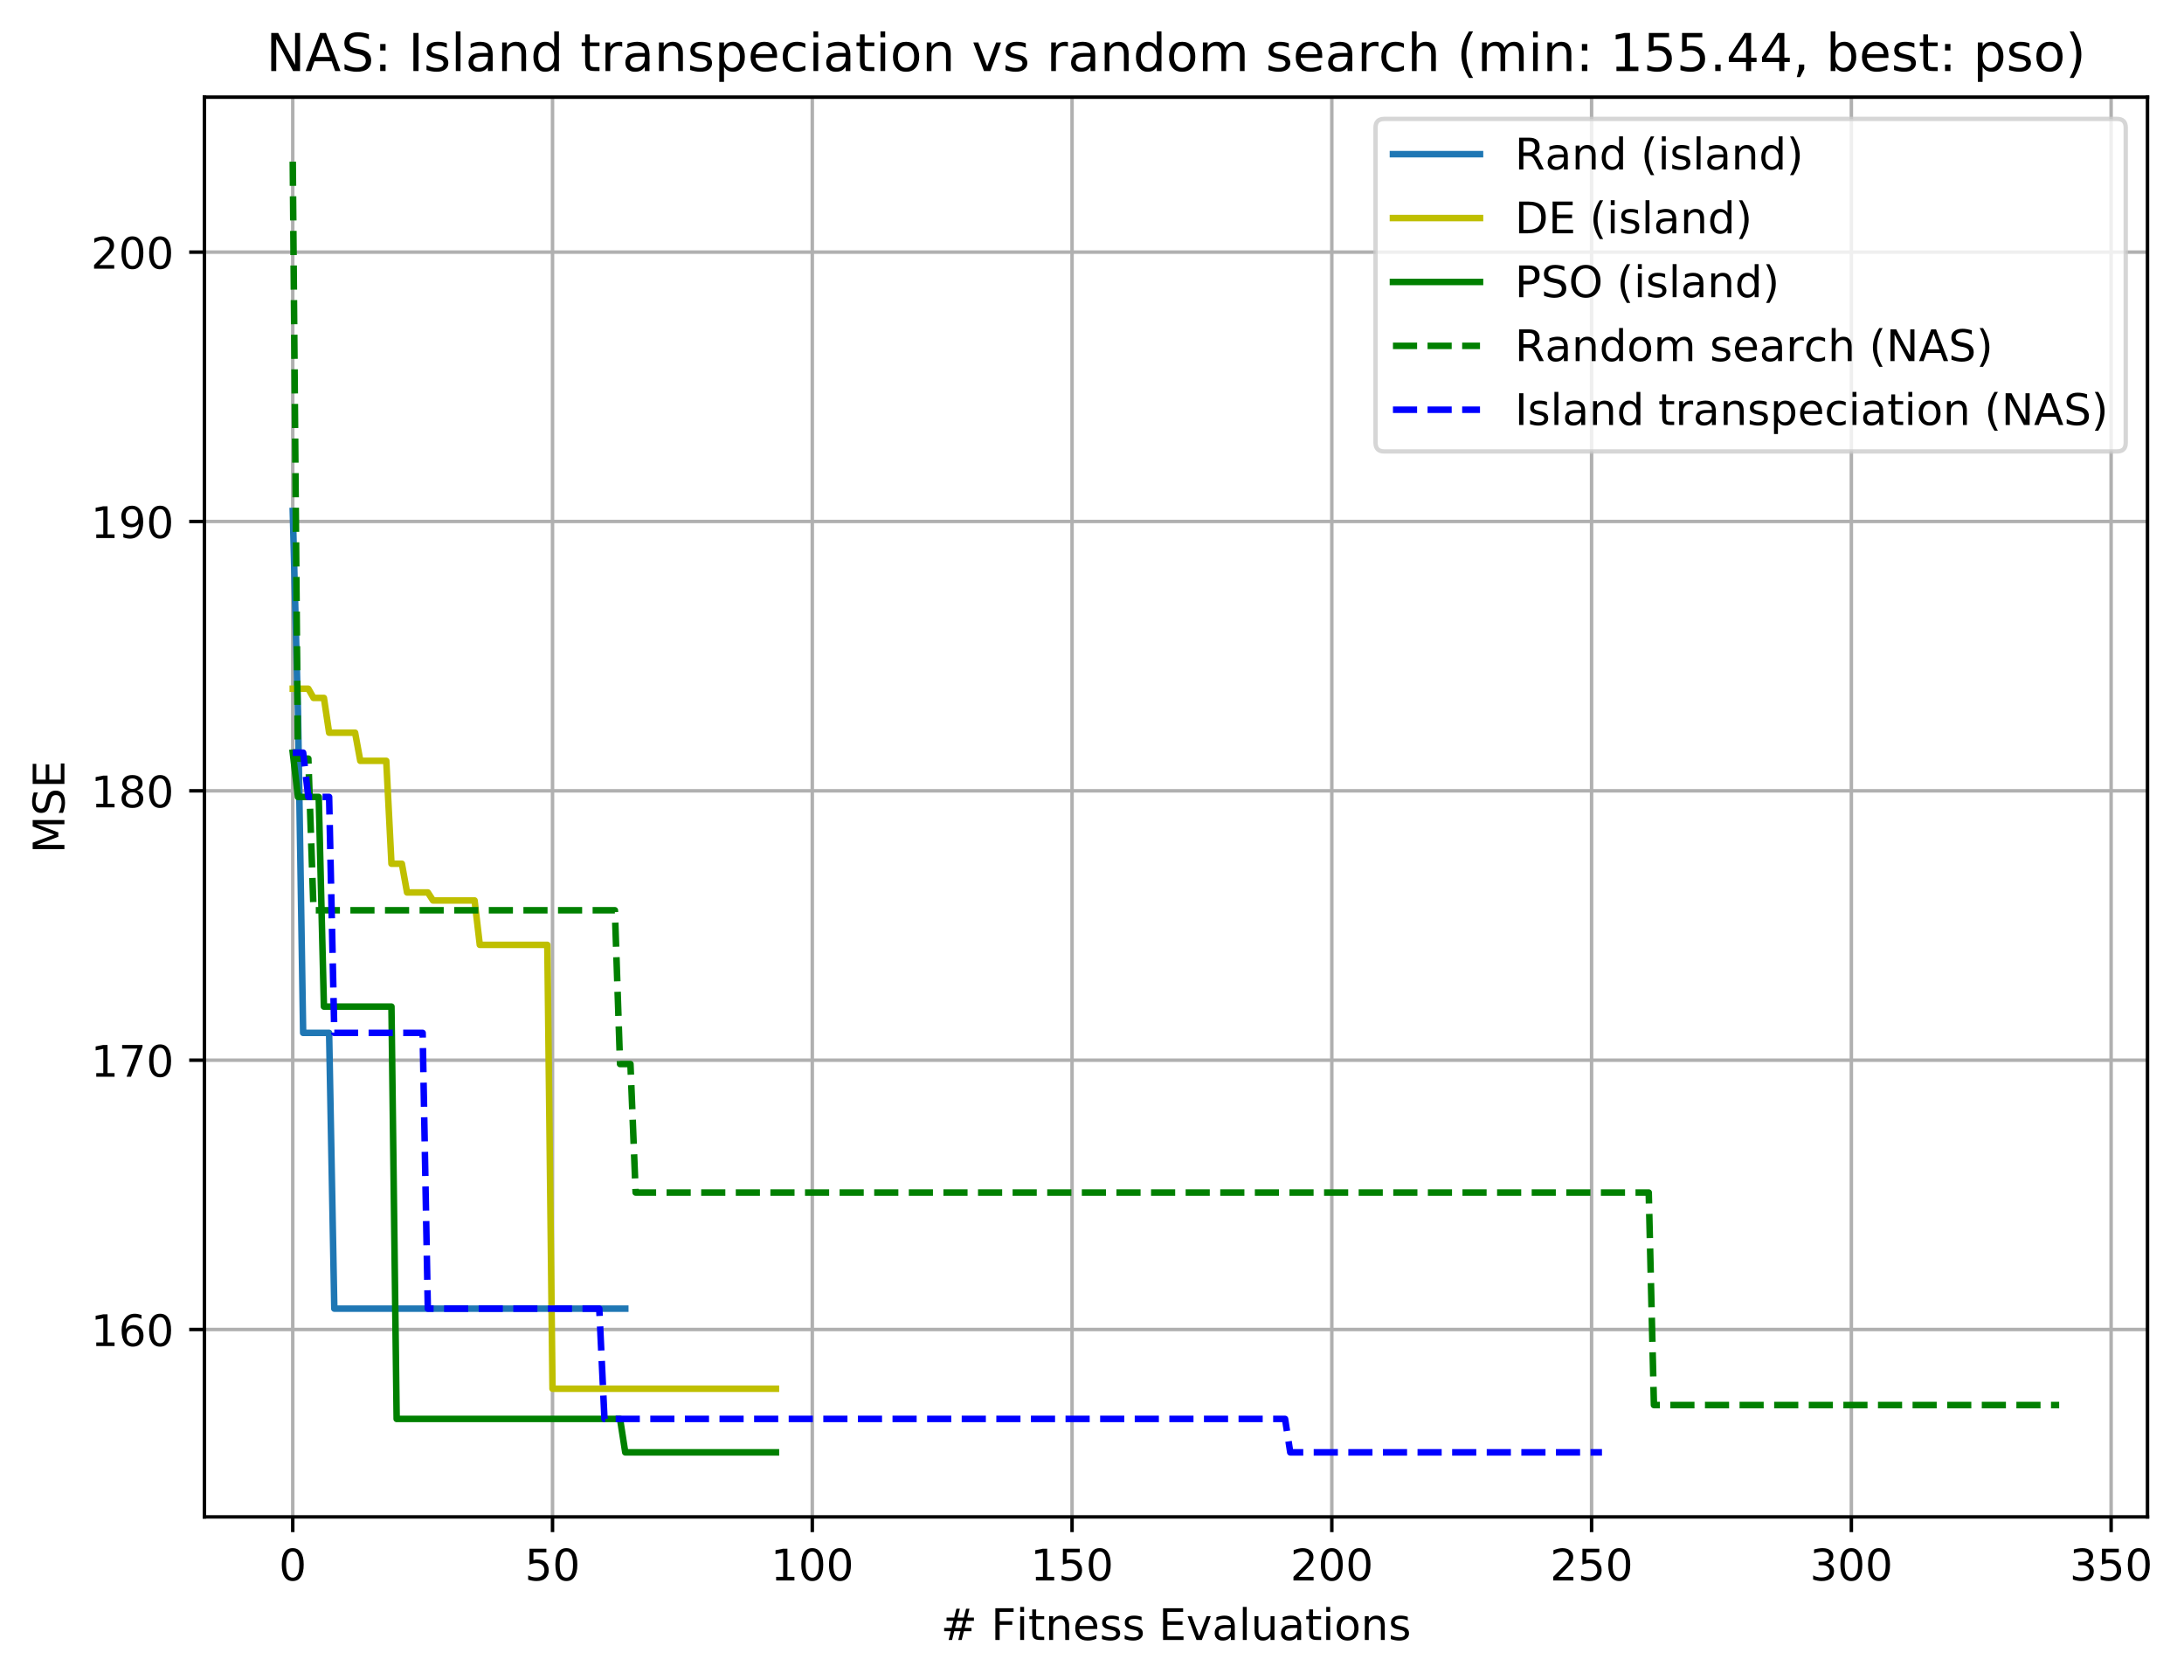 <?xml version="1.0" encoding="utf-8" standalone="no"?>
<!DOCTYPE svg PUBLIC "-//W3C//DTD SVG 1.1//EN"
  "http://www.w3.org/Graphics/SVG/1.1/DTD/svg11.dtd">
<!-- Created with matplotlib (https://matplotlib.org/) -->
<svg height="386.034pt" version="1.1" viewBox="0 0 501.754 386.034" width="501.754pt" xmlns="http://www.w3.org/2000/svg" xmlns:xlink="http://www.w3.org/1999/xlink">
 <defs>
  <style type="text/css">
*{stroke-linecap:butt;stroke-linejoin:round;white-space:pre;}
  </style>
 </defs>
 <g id="figure_1">
  <g id="patch_1">
   <path d="M 0 386.034 
L 501.754 386.034 
L 501.754 0 
L 0 0 
z
" style="fill:#ffffff;"/>
  </g>
  <g id="axes_1">
   <g id="patch_2">
    <path d="M 46.966 348.478 
L 493.366 348.478 
L 493.366 22.318 
L 46.966 22.318 
z
" style="fill:#ffffff;"/>
   </g>
   <g id="matplotlib.axis_1">
    <g id="xtick_1">
     <g id="line2d_1">
      <path clip-path="url(#p9415eff299)" d="M 67.257 348.478 
L 67.257 22.318 
" style="fill:none;stroke:#b0b0b0;stroke-linecap:square;stroke-width:0.8;"/>
     </g>
     <g id="line2d_2">
      <defs>
       <path d="M 0 0 
L 0 3.5 
" id="med47de5026" style="stroke:#000000;stroke-width:0.8;"/>
      </defs>
      <g>
       <use style="stroke:#000000;stroke-width:0.8;" x="67.257" xlink:href="#med47de5026" y="348.478"/>
      </g>
     </g>
     <g id="text_1">
      <!-- 0 -->
      <defs>
       <path d="M 31.781 66.406 
Q 24.172 66.406 20.328 58.906 
Q 16.5 51.422 16.5 36.375 
Q 16.5 21.391 20.328 13.891 
Q 24.172 6.391 31.781 6.391 
Q 39.453 6.391 43.281 13.891 
Q 47.125 21.391 47.125 36.375 
Q 47.125 51.422 43.281 58.906 
Q 39.453 66.406 31.781 66.406 
z
M 31.781 74.219 
Q 44.047 74.219 50.516 64.516 
Q 56.984 54.828 56.984 36.375 
Q 56.984 17.969 50.516 8.266 
Q 44.047 -1.422 31.781 -1.422 
Q 19.531 -1.422 13.062 8.266 
Q 6.594 17.969 6.594 36.375 
Q 6.594 54.828 13.062 64.516 
Q 19.531 74.219 31.781 74.219 
z
" id="DejaVuSans-48"/>
      </defs>
      <g transform="translate(64.075 363.077)scale(0.1 -0.1)">
       <use xlink:href="#DejaVuSans-48"/>
      </g>
     </g>
    </g>
    <g id="xtick_2">
     <g id="line2d_3">
      <path clip-path="url(#p9415eff299)" d="M 126.936 348.478 
L 126.936 22.318 
" style="fill:none;stroke:#b0b0b0;stroke-linecap:square;stroke-width:0.8;"/>
     </g>
     <g id="line2d_4">
      <g>
       <use style="stroke:#000000;stroke-width:0.8;" x="126.936" xlink:href="#med47de5026" y="348.478"/>
      </g>
     </g>
     <g id="text_2">
      <!-- 50 -->
      <defs>
       <path d="M 10.797 72.906 
L 49.516 72.906 
L 49.516 64.594 
L 19.828 64.594 
L 19.828 46.734 
Q 21.969 47.469 24.109 47.828 
Q 26.266 48.188 28.422 48.188 
Q 40.625 48.188 47.75 41.5 
Q 54.891 34.812 54.891 23.391 
Q 54.891 11.625 47.562 5.094 
Q 40.234 -1.422 26.906 -1.422 
Q 22.312 -1.422 17.547 -0.641 
Q 12.797 0.141 7.719 1.703 
L 7.719 11.625 
Q 12.109 9.234 16.797 8.062 
Q 21.484 6.891 26.703 6.891 
Q 35.156 6.891 40.078 11.328 
Q 45.016 15.766 45.016 23.391 
Q 45.016 31 40.078 35.438 
Q 35.156 39.891 26.703 39.891 
Q 22.75 39.891 18.812 39.016 
Q 14.891 38.141 10.797 36.281 
z
" id="DejaVuSans-53"/>
      </defs>
      <g transform="translate(120.573 363.077)scale(0.1 -0.1)">
       <use xlink:href="#DejaVuSans-53"/>
       <use x="63.623" xlink:href="#DejaVuSans-48"/>
      </g>
     </g>
    </g>
    <g id="xtick_3">
     <g id="line2d_5">
      <path clip-path="url(#p9415eff299)" d="M 186.615 348.478 
L 186.615 22.318 
" style="fill:none;stroke:#b0b0b0;stroke-linecap:square;stroke-width:0.8;"/>
     </g>
     <g id="line2d_6">
      <g>
       <use style="stroke:#000000;stroke-width:0.8;" x="186.615" xlink:href="#med47de5026" y="348.478"/>
      </g>
     </g>
     <g id="text_3">
      <!-- 100 -->
      <defs>
       <path d="M 12.406 8.297 
L 28.516 8.297 
L 28.516 63.922 
L 10.984 60.406 
L 10.984 69.391 
L 28.422 72.906 
L 38.281 72.906 
L 38.281 8.297 
L 54.391 8.297 
L 54.391 0 
L 12.406 0 
z
" id="DejaVuSans-49"/>
      </defs>
      <g transform="translate(177.071 363.077)scale(0.1 -0.1)">
       <use xlink:href="#DejaVuSans-49"/>
       <use x="63.623" xlink:href="#DejaVuSans-48"/>
       <use x="127.246" xlink:href="#DejaVuSans-48"/>
      </g>
     </g>
    </g>
    <g id="xtick_4">
     <g id="line2d_7">
      <path clip-path="url(#p9415eff299)" d="M 246.294 348.478 
L 246.294 22.318 
" style="fill:none;stroke:#b0b0b0;stroke-linecap:square;stroke-width:0.8;"/>
     </g>
     <g id="line2d_8">
      <g>
       <use style="stroke:#000000;stroke-width:0.8;" x="246.294" xlink:href="#med47de5026" y="348.478"/>
      </g>
     </g>
     <g id="text_4">
      <!-- 150 -->
      <g transform="translate(236.75 363.077)scale(0.1 -0.1)">
       <use xlink:href="#DejaVuSans-49"/>
       <use x="63.623" xlink:href="#DejaVuSans-53"/>
       <use x="127.246" xlink:href="#DejaVuSans-48"/>
      </g>
     </g>
    </g>
    <g id="xtick_5">
     <g id="line2d_9">
      <path clip-path="url(#p9415eff299)" d="M 305.973 348.478 
L 305.973 22.318 
" style="fill:none;stroke:#b0b0b0;stroke-linecap:square;stroke-width:0.8;"/>
     </g>
     <g id="line2d_10">
      <g>
       <use style="stroke:#000000;stroke-width:0.8;" x="305.973" xlink:href="#med47de5026" y="348.478"/>
      </g>
     </g>
     <g id="text_5">
      <!-- 200 -->
      <defs>
       <path d="M 19.188 8.297 
L 53.609 8.297 
L 53.609 0 
L 7.328 0 
L 7.328 8.297 
Q 12.938 14.109 22.625 23.891 
Q 32.328 33.688 34.812 36.531 
Q 39.547 41.844 41.422 45.531 
Q 43.312 49.219 43.312 52.781 
Q 43.312 58.594 39.234 62.25 
Q 35.156 65.922 28.609 65.922 
Q 23.969 65.922 18.812 64.312 
Q 13.672 62.703 7.812 59.422 
L 7.812 69.391 
Q 13.766 71.781 18.938 73 
Q 24.125 74.219 28.422 74.219 
Q 39.75 74.219 46.484 68.547 
Q 53.219 62.891 53.219 53.422 
Q 53.219 48.922 51.531 44.891 
Q 49.859 40.875 45.406 35.406 
Q 44.188 33.984 37.641 27.219 
Q 31.109 20.453 19.188 8.297 
z
" id="DejaVuSans-50"/>
      </defs>
      <g transform="translate(296.429 363.077)scale(0.1 -0.1)">
       <use xlink:href="#DejaVuSans-50"/>
       <use x="63.623" xlink:href="#DejaVuSans-48"/>
       <use x="127.246" xlink:href="#DejaVuSans-48"/>
      </g>
     </g>
    </g>
    <g id="xtick_6">
     <g id="line2d_11">
      <path clip-path="url(#p9415eff299)" d="M 365.652 348.478 
L 365.652 22.318 
" style="fill:none;stroke:#b0b0b0;stroke-linecap:square;stroke-width:0.8;"/>
     </g>
     <g id="line2d_12">
      <g>
       <use style="stroke:#000000;stroke-width:0.8;" x="365.652" xlink:href="#med47de5026" y="348.478"/>
      </g>
     </g>
     <g id="text_6">
      <!-- 250 -->
      <g transform="translate(356.109 363.077)scale(0.1 -0.1)">
       <use xlink:href="#DejaVuSans-50"/>
       <use x="63.623" xlink:href="#DejaVuSans-53"/>
       <use x="127.246" xlink:href="#DejaVuSans-48"/>
      </g>
     </g>
    </g>
    <g id="xtick_7">
     <g id="line2d_13">
      <path clip-path="url(#p9415eff299)" d="M 425.331 348.478 
L 425.331 22.318 
" style="fill:none;stroke:#b0b0b0;stroke-linecap:square;stroke-width:0.8;"/>
     </g>
     <g id="line2d_14">
      <g>
       <use style="stroke:#000000;stroke-width:0.8;" x="425.331" xlink:href="#med47de5026" y="348.478"/>
      </g>
     </g>
     <g id="text_7">
      <!-- 300 -->
      <defs>
       <path d="M 40.578 39.312 
Q 47.656 37.797 51.625 33 
Q 55.609 28.219 55.609 21.188 
Q 55.609 10.406 48.188 4.484 
Q 40.766 -1.422 27.094 -1.422 
Q 22.516 -1.422 17.656 -0.516 
Q 12.797 0.391 7.625 2.203 
L 7.625 11.719 
Q 11.719 9.328 16.594 8.109 
Q 21.484 6.891 26.812 6.891 
Q 36.078 6.891 40.938 10.547 
Q 45.797 14.203 45.797 21.188 
Q 45.797 27.641 41.281 31.266 
Q 36.766 34.906 28.719 34.906 
L 20.219 34.906 
L 20.219 43.016 
L 29.109 43.016 
Q 36.375 43.016 40.234 45.922 
Q 44.094 48.828 44.094 54.297 
Q 44.094 59.906 40.109 62.906 
Q 36.141 65.922 28.719 65.922 
Q 24.656 65.922 20.016 65.031 
Q 15.375 64.156 9.812 62.312 
L 9.812 71.094 
Q 15.438 72.656 20.344 73.438 
Q 25.25 74.219 29.594 74.219 
Q 40.828 74.219 47.359 69.109 
Q 53.906 64.016 53.906 55.328 
Q 53.906 49.266 50.438 45.094 
Q 46.969 40.922 40.578 39.312 
z
" id="DejaVuSans-51"/>
      </defs>
      <g transform="translate(415.788 363.077)scale(0.1 -0.1)">
       <use xlink:href="#DejaVuSans-51"/>
       <use x="63.623" xlink:href="#DejaVuSans-48"/>
       <use x="127.246" xlink:href="#DejaVuSans-48"/>
      </g>
     </g>
    </g>
    <g id="xtick_8">
     <g id="line2d_15">
      <path clip-path="url(#p9415eff299)" d="M 485.011 348.478 
L 485.011 22.318 
" style="fill:none;stroke:#b0b0b0;stroke-linecap:square;stroke-width:0.8;"/>
     </g>
     <g id="line2d_16">
      <g>
       <use style="stroke:#000000;stroke-width:0.8;" x="485.011" xlink:href="#med47de5026" y="348.478"/>
      </g>
     </g>
     <g id="text_8">
      <!-- 350 -->
      <g transform="translate(475.467 363.077)scale(0.1 -0.1)">
       <use xlink:href="#DejaVuSans-51"/>
       <use x="63.623" xlink:href="#DejaVuSans-53"/>
       <use x="127.246" xlink:href="#DejaVuSans-48"/>
      </g>
     </g>
    </g>
    <g id="text_9">
     <!-- # Fitness Evaluations -->
     <defs>
      <path d="M 51.125 44 
L 36.922 44 
L 32.812 27.688 
L 47.125 27.688 
z
M 43.797 71.781 
L 38.719 51.516 
L 52.984 51.516 
L 58.109 71.781 
L 65.922 71.781 
L 60.891 51.516 
L 76.125 51.516 
L 76.125 44 
L 58.984 44 
L 54.984 27.688 
L 70.516 27.688 
L 70.516 20.219 
L 53.078 20.219 
L 48 0 
L 40.188 0 
L 45.219 20.219 
L 30.906 20.219 
L 25.875 0 
L 18.016 0 
L 23.094 20.219 
L 7.719 20.219 
L 7.719 27.688 
L 24.906 27.688 
L 29 44 
L 13.281 44 
L 13.281 51.516 
L 30.906 51.516 
L 35.891 71.781 
z
" id="DejaVuSans-35"/>
      <path id="DejaVuSans-32"/>
      <path d="M 9.812 72.906 
L 51.703 72.906 
L 51.703 64.594 
L 19.672 64.594 
L 19.672 43.109 
L 48.578 43.109 
L 48.578 34.812 
L 19.672 34.812 
L 19.672 0 
L 9.812 0 
z
" id="DejaVuSans-70"/>
      <path d="M 9.422 54.688 
L 18.406 54.688 
L 18.406 0 
L 9.422 0 
z
M 9.422 75.984 
L 18.406 75.984 
L 18.406 64.594 
L 9.422 64.594 
z
" id="DejaVuSans-105"/>
      <path d="M 18.312 70.219 
L 18.312 54.688 
L 36.812 54.688 
L 36.812 47.703 
L 18.312 47.703 
L 18.312 18.016 
Q 18.312 11.328 20.141 9.422 
Q 21.969 7.516 27.594 7.516 
L 36.812 7.516 
L 36.812 0 
L 27.594 0 
Q 17.188 0 13.234 3.875 
Q 9.281 7.766 9.281 18.016 
L 9.281 47.703 
L 2.688 47.703 
L 2.688 54.688 
L 9.281 54.688 
L 9.281 70.219 
z
" id="DejaVuSans-116"/>
      <path d="M 54.891 33.016 
L 54.891 0 
L 45.906 0 
L 45.906 32.719 
Q 45.906 40.484 42.875 44.328 
Q 39.844 48.188 33.797 48.188 
Q 26.516 48.188 22.312 43.547 
Q 18.109 38.922 18.109 30.906 
L 18.109 0 
L 9.078 0 
L 9.078 54.688 
L 18.109 54.688 
L 18.109 46.188 
Q 21.344 51.125 25.703 53.562 
Q 30.078 56 35.797 56 
Q 45.219 56 50.047 50.172 
Q 54.891 44.344 54.891 33.016 
z
" id="DejaVuSans-110"/>
      <path d="M 56.203 29.594 
L 56.203 25.203 
L 14.891 25.203 
Q 15.484 15.922 20.484 11.062 
Q 25.484 6.203 34.422 6.203 
Q 39.594 6.203 44.453 7.469 
Q 49.312 8.734 54.109 11.281 
L 54.109 2.781 
Q 49.266 0.734 44.188 -0.344 
Q 39.109 -1.422 33.891 -1.422 
Q 20.797 -1.422 13.156 6.188 
Q 5.516 13.812 5.516 26.812 
Q 5.516 40.234 12.766 48.109 
Q 20.016 56 32.328 56 
Q 43.359 56 49.781 48.891 
Q 56.203 41.797 56.203 29.594 
z
M 47.219 32.234 
Q 47.125 39.594 43.094 43.984 
Q 39.062 48.391 32.422 48.391 
Q 24.906 48.391 20.391 44.141 
Q 15.875 39.891 15.188 32.172 
z
" id="DejaVuSans-101"/>
      <path d="M 44.281 53.078 
L 44.281 44.578 
Q 40.484 46.531 36.375 47.5 
Q 32.281 48.484 27.875 48.484 
Q 21.188 48.484 17.844 46.438 
Q 14.5 44.391 14.5 40.281 
Q 14.5 37.156 16.891 35.375 
Q 19.281 33.594 26.516 31.984 
L 29.594 31.297 
Q 39.156 29.25 43.188 25.516 
Q 47.219 21.781 47.219 15.094 
Q 47.219 7.469 41.188 3.016 
Q 35.156 -1.422 24.609 -1.422 
Q 20.219 -1.422 15.453 -0.562 
Q 10.688 0.297 5.422 2 
L 5.422 11.281 
Q 10.406 8.688 15.234 7.391 
Q 20.062 6.109 24.812 6.109 
Q 31.156 6.109 34.562 8.281 
Q 37.984 10.453 37.984 14.406 
Q 37.984 18.062 35.516 20.016 
Q 33.062 21.969 24.703 23.781 
L 21.578 24.516 
Q 13.234 26.266 9.516 29.906 
Q 5.812 33.547 5.812 39.891 
Q 5.812 47.609 11.281 51.797 
Q 16.75 56 26.812 56 
Q 31.781 56 36.172 55.266 
Q 40.578 54.547 44.281 53.078 
z
" id="DejaVuSans-115"/>
      <path d="M 9.812 72.906 
L 55.906 72.906 
L 55.906 64.594 
L 19.672 64.594 
L 19.672 43.016 
L 54.391 43.016 
L 54.391 34.719 
L 19.672 34.719 
L 19.672 8.297 
L 56.781 8.297 
L 56.781 0 
L 9.812 0 
z
" id="DejaVuSans-69"/>
      <path d="M 2.984 54.688 
L 12.5 54.688 
L 29.594 8.797 
L 46.688 54.688 
L 56.203 54.688 
L 35.688 0 
L 23.484 0 
z
" id="DejaVuSans-118"/>
      <path d="M 34.281 27.484 
Q 23.391 27.484 19.188 25 
Q 14.984 22.516 14.984 16.5 
Q 14.984 11.719 18.141 8.906 
Q 21.297 6.109 26.703 6.109 
Q 34.188 6.109 38.703 11.406 
Q 43.219 16.703 43.219 25.484 
L 43.219 27.484 
z
M 52.203 31.203 
L 52.203 0 
L 43.219 0 
L 43.219 8.297 
Q 40.141 3.328 35.547 0.953 
Q 30.953 -1.422 24.312 -1.422 
Q 15.922 -1.422 10.953 3.297 
Q 6 8.016 6 15.922 
Q 6 25.141 12.172 29.828 
Q 18.359 34.516 30.609 34.516 
L 43.219 34.516 
L 43.219 35.406 
Q 43.219 41.609 39.141 45 
Q 35.062 48.391 27.688 48.391 
Q 23 48.391 18.547 47.266 
Q 14.109 46.141 10.016 43.891 
L 10.016 52.203 
Q 14.938 54.109 19.578 55.047 
Q 24.219 56 28.609 56 
Q 40.484 56 46.344 49.844 
Q 52.203 43.703 52.203 31.203 
z
" id="DejaVuSans-97"/>
      <path d="M 9.422 75.984 
L 18.406 75.984 
L 18.406 0 
L 9.422 0 
z
" id="DejaVuSans-108"/>
      <path d="M 8.5 21.578 
L 8.5 54.688 
L 17.484 54.688 
L 17.484 21.922 
Q 17.484 14.156 20.5 10.266 
Q 23.531 6.391 29.594 6.391 
Q 36.859 6.391 41.078 11.031 
Q 45.312 15.672 45.312 23.688 
L 45.312 54.688 
L 54.297 54.688 
L 54.297 0 
L 45.312 0 
L 45.312 8.406 
Q 42.047 3.422 37.719 1 
Q 33.406 -1.422 27.688 -1.422 
Q 18.266 -1.422 13.375 4.438 
Q 8.5 10.297 8.5 21.578 
z
M 31.109 56 
z
" id="DejaVuSans-117"/>
      <path d="M 30.609 48.391 
Q 23.391 48.391 19.188 42.75 
Q 14.984 37.109 14.984 27.297 
Q 14.984 17.484 19.156 11.844 
Q 23.344 6.203 30.609 6.203 
Q 37.797 6.203 41.984 11.859 
Q 46.188 17.531 46.188 27.297 
Q 46.188 37.016 41.984 42.703 
Q 37.797 48.391 30.609 48.391 
z
M 30.609 56 
Q 42.328 56 49.016 48.375 
Q 55.719 40.766 55.719 27.297 
Q 55.719 13.875 49.016 6.219 
Q 42.328 -1.422 30.609 -1.422 
Q 18.844 -1.422 12.172 6.219 
Q 5.516 13.875 5.516 27.297 
Q 5.516 40.766 12.172 48.375 
Q 18.844 56 30.609 56 
z
" id="DejaVuSans-111"/>
     </defs>
     <g transform="translate(216.137 376.755)scale(0.1 -0.1)">
      <use xlink:href="#DejaVuSans-35"/>
      <use x="83.789" xlink:href="#DejaVuSans-32"/>
      <use x="115.576" xlink:href="#DejaVuSans-70"/>
      <use x="172.986" xlink:href="#DejaVuSans-105"/>
      <use x="200.77" xlink:href="#DejaVuSans-116"/>
      <use x="239.979" xlink:href="#DejaVuSans-110"/>
      <use x="303.357" xlink:href="#DejaVuSans-101"/>
      <use x="364.881" xlink:href="#DejaVuSans-115"/>
      <use x="416.98" xlink:href="#DejaVuSans-115"/>
      <use x="469.08" xlink:href="#DejaVuSans-32"/>
      <use x="500.867" xlink:href="#DejaVuSans-69"/>
      <use x="564.051" xlink:href="#DejaVuSans-118"/>
      <use x="623.23" xlink:href="#DejaVuSans-97"/>
      <use x="684.51" xlink:href="#DejaVuSans-108"/>
      <use x="712.293" xlink:href="#DejaVuSans-117"/>
      <use x="775.672" xlink:href="#DejaVuSans-97"/>
      <use x="836.951" xlink:href="#DejaVuSans-116"/>
      <use x="876.16" xlink:href="#DejaVuSans-105"/>
      <use x="903.943" xlink:href="#DejaVuSans-111"/>
      <use x="965.125" xlink:href="#DejaVuSans-110"/>
      <use x="1028.504" xlink:href="#DejaVuSans-115"/>
     </g>
    </g>
   </g>
   <g id="matplotlib.axis_2">
    <g id="ytick_1">
     <g id="line2d_17">
      <path clip-path="url(#p9415eff299)" d="M 46.966 305.429 
L 493.366 305.429 
" style="fill:none;stroke:#b0b0b0;stroke-linecap:square;stroke-width:0.8;"/>
     </g>
     <g id="line2d_18">
      <defs>
       <path d="M 0 0 
L -3.5 0 
" id="madf535b878" style="stroke:#000000;stroke-width:0.8;"/>
      </defs>
      <g>
       <use style="stroke:#000000;stroke-width:0.8;" x="46.966" xlink:href="#madf535b878" y="305.429"/>
      </g>
     </g>
     <g id="text_10">
      <!-- 160 -->
      <defs>
       <path d="M 33.016 40.375 
Q 26.375 40.375 22.484 35.828 
Q 18.609 31.297 18.609 23.391 
Q 18.609 15.531 22.484 10.953 
Q 26.375 6.391 33.016 6.391 
Q 39.656 6.391 43.531 10.953 
Q 47.406 15.531 47.406 23.391 
Q 47.406 31.297 43.531 35.828 
Q 39.656 40.375 33.016 40.375 
z
M 52.594 71.297 
L 52.594 62.312 
Q 48.875 64.062 45.094 64.984 
Q 41.312 65.922 37.594 65.922 
Q 27.828 65.922 22.672 59.328 
Q 17.531 52.734 16.797 39.406 
Q 19.672 43.656 24.016 45.922 
Q 28.375 48.188 33.594 48.188 
Q 44.578 48.188 50.953 41.516 
Q 57.328 34.859 57.328 23.391 
Q 57.328 12.156 50.688 5.359 
Q 44.047 -1.422 33.016 -1.422 
Q 20.359 -1.422 13.672 8.266 
Q 6.984 17.969 6.984 36.375 
Q 6.984 53.656 15.188 63.938 
Q 23.391 74.219 37.203 74.219 
Q 40.922 74.219 44.703 73.484 
Q 48.484 72.75 52.594 71.297 
z
" id="DejaVuSans-54"/>
      </defs>
      <g transform="translate(20.878 309.229)scale(0.1 -0.1)">
       <use xlink:href="#DejaVuSans-49"/>
       <use x="63.623" xlink:href="#DejaVuSans-54"/>
       <use x="127.246" xlink:href="#DejaVuSans-48"/>
      </g>
     </g>
    </g>
    <g id="ytick_2">
     <g id="line2d_19">
      <path clip-path="url(#p9415eff299)" d="M 46.966 243.553 
L 493.366 243.553 
" style="fill:none;stroke:#b0b0b0;stroke-linecap:square;stroke-width:0.8;"/>
     </g>
     <g id="line2d_20">
      <g>
       <use style="stroke:#000000;stroke-width:0.8;" x="46.966" xlink:href="#madf535b878" y="243.553"/>
      </g>
     </g>
     <g id="text_11">
      <!-- 170 -->
      <defs>
       <path d="M 8.203 72.906 
L 55.078 72.906 
L 55.078 68.703 
L 28.609 0 
L 18.312 0 
L 43.219 64.594 
L 8.203 64.594 
z
" id="DejaVuSans-55"/>
      </defs>
      <g transform="translate(20.878 247.352)scale(0.1 -0.1)">
       <use xlink:href="#DejaVuSans-49"/>
       <use x="63.623" xlink:href="#DejaVuSans-55"/>
       <use x="127.246" xlink:href="#DejaVuSans-48"/>
      </g>
     </g>
    </g>
    <g id="ytick_3">
     <g id="line2d_21">
      <path clip-path="url(#p9415eff299)" d="M 46.966 181.676 
L 493.366 181.676 
" style="fill:none;stroke:#b0b0b0;stroke-linecap:square;stroke-width:0.8;"/>
     </g>
     <g id="line2d_22">
      <g>
       <use style="stroke:#000000;stroke-width:0.8;" x="46.966" xlink:href="#madf535b878" y="181.676"/>
      </g>
     </g>
     <g id="text_12">
      <!-- 180 -->
      <defs>
       <path d="M 31.781 34.625 
Q 24.75 34.625 20.719 30.859 
Q 16.703 27.094 16.703 20.516 
Q 16.703 13.922 20.719 10.156 
Q 24.75 6.391 31.781 6.391 
Q 38.812 6.391 42.859 10.172 
Q 46.922 13.969 46.922 20.516 
Q 46.922 27.094 42.891 30.859 
Q 38.875 34.625 31.781 34.625 
z
M 21.922 38.812 
Q 15.578 40.375 12.031 44.719 
Q 8.5 49.078 8.5 55.328 
Q 8.5 64.062 14.719 69.141 
Q 20.953 74.219 31.781 74.219 
Q 42.672 74.219 48.875 69.141 
Q 55.078 64.062 55.078 55.328 
Q 55.078 49.078 51.531 44.719 
Q 48 40.375 41.703 38.812 
Q 48.828 37.156 52.797 32.312 
Q 56.781 27.484 56.781 20.516 
Q 56.781 9.906 50.312 4.234 
Q 43.844 -1.422 31.781 -1.422 
Q 19.734 -1.422 13.25 4.234 
Q 6.781 9.906 6.781 20.516 
Q 6.781 27.484 10.781 32.312 
Q 14.797 37.156 21.922 38.812 
z
M 18.312 54.391 
Q 18.312 48.734 21.844 45.562 
Q 25.391 42.391 31.781 42.391 
Q 38.141 42.391 41.719 45.562 
Q 45.312 48.734 45.312 54.391 
Q 45.312 60.062 41.719 63.234 
Q 38.141 66.406 31.781 66.406 
Q 25.391 66.406 21.844 63.234 
Q 18.312 60.062 18.312 54.391 
z
" id="DejaVuSans-56"/>
      </defs>
      <g transform="translate(20.878 185.475)scale(0.1 -0.1)">
       <use xlink:href="#DejaVuSans-49"/>
       <use x="63.623" xlink:href="#DejaVuSans-56"/>
       <use x="127.246" xlink:href="#DejaVuSans-48"/>
      </g>
     </g>
    </g>
    <g id="ytick_4">
     <g id="line2d_23">
      <path clip-path="url(#p9415eff299)" d="M 46.966 119.799 
L 493.366 119.799 
" style="fill:none;stroke:#b0b0b0;stroke-linecap:square;stroke-width:0.8;"/>
     </g>
     <g id="line2d_24">
      <g>
       <use style="stroke:#000000;stroke-width:0.8;" x="46.966" xlink:href="#madf535b878" y="119.799"/>
      </g>
     </g>
     <g id="text_13">
      <!-- 190 -->
      <defs>
       <path d="M 10.984 1.516 
L 10.984 10.5 
Q 14.703 8.734 18.5 7.812 
Q 22.312 6.891 25.984 6.891 
Q 35.75 6.891 40.891 13.453 
Q 46.047 20.016 46.781 33.406 
Q 43.953 29.203 39.594 26.953 
Q 35.25 24.703 29.984 24.703 
Q 19.047 24.703 12.672 31.312 
Q 6.297 37.938 6.297 49.422 
Q 6.297 60.641 12.938 67.422 
Q 19.578 74.219 30.609 74.219 
Q 43.266 74.219 49.922 64.516 
Q 56.594 54.828 56.594 36.375 
Q 56.594 19.141 48.406 8.859 
Q 40.234 -1.422 26.422 -1.422 
Q 22.703 -1.422 18.891 -0.688 
Q 15.094 0.047 10.984 1.516 
z
M 30.609 32.422 
Q 37.25 32.422 41.125 36.953 
Q 45.016 41.5 45.016 49.422 
Q 45.016 57.281 41.125 61.844 
Q 37.25 66.406 30.609 66.406 
Q 23.969 66.406 20.094 61.844 
Q 16.219 57.281 16.219 49.422 
Q 16.219 41.5 20.094 36.953 
Q 23.969 32.422 30.609 32.422 
z
" id="DejaVuSans-57"/>
      </defs>
      <g transform="translate(20.878 123.599)scale(0.1 -0.1)">
       <use xlink:href="#DejaVuSans-49"/>
       <use x="63.623" xlink:href="#DejaVuSans-57"/>
       <use x="127.246" xlink:href="#DejaVuSans-48"/>
      </g>
     </g>
    </g>
    <g id="ytick_5">
     <g id="line2d_25">
      <path clip-path="url(#p9415eff299)" d="M 46.966 57.923 
L 493.366 57.923 
" style="fill:none;stroke:#b0b0b0;stroke-linecap:square;stroke-width:0.8;"/>
     </g>
     <g id="line2d_26">
      <g>
       <use style="stroke:#000000;stroke-width:0.8;" x="46.966" xlink:href="#madf535b878" y="57.923"/>
      </g>
     </g>
     <g id="text_14">
      <!-- 200 -->
      <g transform="translate(20.878 61.722)scale(0.1 -0.1)">
       <use xlink:href="#DejaVuSans-50"/>
       <use x="63.623" xlink:href="#DejaVuSans-48"/>
       <use x="127.246" xlink:href="#DejaVuSans-48"/>
      </g>
     </g>
    </g>
    <g id="text_15">
     <!-- MSE -->
     <defs>
      <path d="M 9.812 72.906 
L 24.516 72.906 
L 43.109 23.297 
L 61.812 72.906 
L 76.516 72.906 
L 76.516 0 
L 66.891 0 
L 66.891 64.016 
L 48.094 14.016 
L 38.188 14.016 
L 19.391 64.016 
L 19.391 0 
L 9.812 0 
z
" id="DejaVuSans-77"/>
      <path d="M 53.516 70.516 
L 53.516 60.891 
Q 47.906 63.578 42.922 64.891 
Q 37.938 66.219 33.297 66.219 
Q 25.25 66.219 20.875 63.094 
Q 16.5 59.969 16.5 54.203 
Q 16.5 49.359 19.406 46.891 
Q 22.312 44.438 30.422 42.922 
L 36.375 41.703 
Q 47.406 39.594 52.656 34.297 
Q 57.906 29 57.906 20.125 
Q 57.906 9.516 50.797 4.047 
Q 43.703 -1.422 29.984 -1.422 
Q 24.812 -1.422 18.969 -0.25 
Q 13.141 0.922 6.891 3.219 
L 6.891 13.375 
Q 12.891 10.016 18.656 8.297 
Q 24.422 6.594 29.984 6.594 
Q 38.422 6.594 43.016 9.906 
Q 47.609 13.234 47.609 19.391 
Q 47.609 24.75 44.312 27.781 
Q 41.016 30.812 33.5 32.328 
L 27.484 33.5 
Q 16.453 35.688 11.516 40.375 
Q 6.594 45.062 6.594 53.422 
Q 6.594 63.094 13.406 68.656 
Q 20.219 74.219 32.172 74.219 
Q 37.312 74.219 42.625 73.281 
Q 47.953 72.359 53.516 70.516 
z
" id="DejaVuSans-83"/>
     </defs>
     <g transform="translate(14.798 196.046)rotate(-90)scale(0.1 -0.1)">
      <use xlink:href="#DejaVuSans-77"/>
      <use x="86.279" xlink:href="#DejaVuSans-83"/>
      <use x="149.756" xlink:href="#DejaVuSans-69"/>
     </g>
    </g>
   </g>
   <g id="line2d_27">
    <path clip-path="url(#p9415eff299)" d="M 67.257 117.38 
L 68.45 163.173 
L 69.644 237.285 
L 70.837 237.285 
L 72.031 237.285 
L 73.224 237.285 
L 74.418 237.285 
L 75.612 237.285 
L 76.805 300.632 
L 77.999 300.632 
L 79.192 300.632 
L 80.386 300.632 
L 81.58 300.632 
L 82.773 300.632 
L 83.967 300.632 
L 85.16 300.632 
L 86.354 300.632 
L 87.547 300.632 
L 88.741 300.632 
L 89.935 300.632 
L 91.128 300.632 
L 92.322 300.632 
L 93.515 300.632 
L 94.709 300.632 
L 95.903 300.632 
L 97.096 300.632 
L 98.29 300.632 
L 99.483 300.632 
L 100.677 300.632 
L 101.87 300.632 
L 103.064 300.632 
L 104.258 300.632 
L 105.451 300.632 
L 106.645 300.632 
L 107.838 300.632 
L 109.032 300.632 
L 110.226 300.632 
L 111.419 300.632 
L 112.613 300.632 
L 113.806 300.632 
L 115 300.632 
L 116.193 300.632 
L 117.387 300.632 
L 118.581 300.632 
L 119.774 300.632 
L 120.968 300.632 
L 122.161 300.632 
L 123.355 300.632 
L 124.549 300.632 
L 125.742 300.632 
L 126.936 300.632 
L 128.129 300.632 
L 129.323 300.632 
L 130.516 300.632 
L 131.71 300.632 
L 132.904 300.632 
L 134.097 300.632 
L 135.291 300.632 
L 136.484 300.632 
L 137.678 300.632 
L 138.872 300.632 
L 140.065 300.632 
L 141.259 300.632 
L 142.452 300.632 
L 143.646 300.632 
" style="fill:none;stroke:#1f77b4;stroke-linecap:square;stroke-width:1.5;"/>
   </g>
   <g id="line2d_28">
    <path clip-path="url(#p9415eff299)" d="M 67.257 158.225 
L 68.45 158.225 
L 69.644 158.225 
L 70.837 158.225 
L 72.031 160.334 
L 73.224 160.334 
L 74.418 160.334 
L 75.612 168.32 
L 76.805 168.32 
L 77.999 168.32 
L 79.192 168.32 
L 80.386 168.32 
L 81.58 168.32 
L 82.773 174.789 
L 83.967 174.789 
L 85.16 174.789 
L 86.354 174.789 
L 87.547 174.789 
L 88.741 174.789 
L 89.935 198.428 
L 91.128 198.428 
L 92.322 198.428 
L 93.515 205.024 
L 94.709 205.024 
L 95.903 205.024 
L 97.096 205.024 
L 98.29 205.024 
L 99.483 206.865 
L 100.677 206.865 
L 101.87 206.865 
L 103.064 206.865 
L 104.258 206.865 
L 105.451 206.865 
L 106.645 206.865 
L 107.838 206.865 
L 109.032 206.865 
L 110.226 217.063 
L 111.419 217.063 
L 112.613 217.063 
L 113.806 217.063 
L 115 217.063 
L 116.193 217.063 
L 117.387 217.063 
L 118.581 217.063 
L 119.774 217.063 
L 120.968 217.063 
L 122.161 217.063 
L 123.355 217.063 
L 124.549 217.063 
L 125.742 217.063 
L 126.936 319.031 
L 128.129 319.031 
L 129.323 319.031 
L 130.516 319.031 
L 131.71 319.031 
L 132.904 319.031 
L 134.097 319.031 
L 135.291 319.031 
L 136.484 319.031 
L 137.678 319.031 
L 138.872 319.031 
L 140.065 319.031 
L 141.259 319.031 
L 142.452 319.031 
L 143.646 319.031 
L 144.839 319.031 
L 146.033 319.031 
L 147.227 319.031 
L 148.42 319.031 
L 149.614 319.031 
L 150.807 319.031 
L 152.001 319.031 
L 153.195 319.031 
L 154.388 319.031 
L 155.582 319.031 
L 156.775 319.031 
L 157.969 319.031 
L 159.162 319.031 
L 160.356 319.031 
L 161.55 319.031 
L 162.743 319.031 
L 163.937 319.031 
L 165.13 319.031 
L 166.324 319.031 
L 167.517 319.031 
L 168.711 319.031 
L 169.905 319.031 
L 171.098 319.031 
L 172.292 319.031 
L 173.485 319.031 
L 174.679 319.031 
L 175.873 319.031 
L 177.066 319.031 
L 178.26 319.031 
" style="fill:none;stroke:#bfbf00;stroke-linecap:square;stroke-width:1.5;"/>
   </g>
   <g id="line2d_29">
    <path clip-path="url(#p9415eff299)" d="M 67.257 172.907 
L 68.45 183.081 
L 69.644 183.081 
L 70.837 183.081 
L 72.031 183.081 
L 73.224 183.081 
L 74.418 231.248 
L 75.612 231.248 
L 76.805 231.248 
L 77.999 231.248 
L 79.192 231.248 
L 80.386 231.248 
L 81.58 231.248 
L 82.773 231.248 
L 83.967 231.248 
L 85.16 231.248 
L 86.354 231.248 
L 87.547 231.248 
L 88.741 231.248 
L 89.935 231.248 
L 91.128 325.971 
L 92.322 325.971 
L 93.515 325.971 
L 94.709 325.971 
L 95.903 325.971 
L 97.096 325.971 
L 98.29 325.971 
L 99.483 325.971 
L 100.677 325.971 
L 101.87 325.971 
L 103.064 325.971 
L 104.258 325.971 
L 105.451 325.971 
L 106.645 325.971 
L 107.838 325.971 
L 109.032 325.971 
L 110.226 325.971 
L 111.419 325.971 
L 112.613 325.971 
L 113.806 325.971 
L 115 325.971 
L 116.193 325.971 
L 117.387 325.971 
L 118.581 325.971 
L 119.774 325.971 
L 120.968 325.971 
L 122.161 325.971 
L 123.355 325.971 
L 124.549 325.971 
L 125.742 325.971 
L 126.936 325.971 
L 128.129 325.971 
L 129.323 325.971 
L 130.516 325.971 
L 131.71 325.971 
L 132.904 325.971 
L 134.097 325.971 
L 135.291 325.971 
L 136.484 325.971 
L 137.678 325.971 
L 138.872 325.971 
L 140.065 325.971 
L 141.259 325.971 
L 142.452 325.971 
L 143.646 333.653 
L 144.839 333.653 
L 146.033 333.653 
L 147.227 333.653 
L 148.42 333.653 
L 149.614 333.653 
L 150.807 333.653 
L 152.001 333.653 
L 153.195 333.653 
L 154.388 333.653 
L 155.582 333.653 
L 156.775 333.653 
L 157.969 333.653 
L 159.162 333.653 
L 160.356 333.653 
L 161.55 333.653 
L 162.743 333.653 
L 163.937 333.653 
L 165.13 333.653 
L 166.324 333.653 
L 167.517 333.653 
L 168.711 333.653 
L 169.905 333.653 
L 171.098 333.653 
L 172.292 333.653 
L 173.485 333.653 
L 174.679 333.653 
L 175.873 333.653 
L 177.066 333.653 
L 178.26 333.653 
" style="fill:none;stroke:#008000;stroke-linecap:square;stroke-width:1.5;"/>
   </g>
   <g id="line2d_30">
    <path clip-path="url(#p9415eff299)" d="M 67.257 37.144 
L 68.45 174.279 
L 70.837 174.279 
L 72.031 209.117 
L 141.259 209.117 
L 142.452 244.443 
L 144.839 244.443 
L 146.033 273.967 
L 378.782 273.967 
L 379.975 322.789 
L 473.075 322.789 
L 473.075 322.789 
" style="fill:none;stroke:#008000;stroke-dasharray:5.55,2.4;stroke-dashoffset:0;stroke-width:1.5;"/>
   </g>
   <g id="line2d_31">
    <path clip-path="url(#p9415eff299)" d="M 67.257 172.907 
L 69.644 172.907 
L 70.837 183.081 
L 75.612 183.081 
L 76.805 237.285 
L 97.096 237.285 
L 98.29 300.632 
L 137.678 300.632 
L 138.872 325.971 
L 295.231 325.971 
L 296.424 333.653 
L 368.039 333.653 
L 368.039 333.653 
" style="fill:none;stroke:#0000ff;stroke-dasharray:5.55,2.4;stroke-dashoffset:0;stroke-width:1.5;"/>
   </g>
   <g id="patch_3">
    <path d="M 46.966 348.478 
L 46.966 22.318 
" style="fill:none;stroke:#000000;stroke-linecap:square;stroke-linejoin:miter;stroke-width:0.8;"/>
   </g>
   <g id="patch_4">
    <path d="M 493.366 348.478 
L 493.366 22.318 
" style="fill:none;stroke:#000000;stroke-linecap:square;stroke-linejoin:miter;stroke-width:0.8;"/>
   </g>
   <g id="patch_5">
    <path d="M 46.966 348.478 
L 493.366 348.478 
" style="fill:none;stroke:#000000;stroke-linecap:square;stroke-linejoin:miter;stroke-width:0.8;"/>
   </g>
   <g id="patch_6">
    <path d="M 46.966 22.318 
L 493.366 22.318 
" style="fill:none;stroke:#000000;stroke-linecap:square;stroke-linejoin:miter;stroke-width:0.8;"/>
   </g>
   <g id="text_16">
    <!-- NAS: Island transpeciation vs random search (min: 155.44, best: pso) -->
    <defs>
     <path d="M 9.812 72.906 
L 23.094 72.906 
L 55.422 11.922 
L 55.422 72.906 
L 64.984 72.906 
L 64.984 0 
L 51.703 0 
L 19.391 60.984 
L 19.391 0 
L 9.812 0 
z
" id="DejaVuSans-78"/>
     <path d="M 34.188 63.188 
L 20.797 26.906 
L 47.609 26.906 
z
M 28.609 72.906 
L 39.797 72.906 
L 67.578 0 
L 57.328 0 
L 50.688 18.703 
L 17.828 18.703 
L 11.188 0 
L 0.781 0 
z
" id="DejaVuSans-65"/>
     <path d="M 11.719 12.406 
L 22.016 12.406 
L 22.016 0 
L 11.719 0 
z
M 11.719 51.703 
L 22.016 51.703 
L 22.016 39.312 
L 11.719 39.312 
z
" id="DejaVuSans-58"/>
     <path d="M 9.812 72.906 
L 19.672 72.906 
L 19.672 0 
L 9.812 0 
z
" id="DejaVuSans-73"/>
     <path d="M 45.406 46.391 
L 45.406 75.984 
L 54.391 75.984 
L 54.391 0 
L 45.406 0 
L 45.406 8.203 
Q 42.578 3.328 38.25 0.953 
Q 33.938 -1.422 27.875 -1.422 
Q 17.969 -1.422 11.734 6.484 
Q 5.516 14.406 5.516 27.297 
Q 5.516 40.188 11.734 48.094 
Q 17.969 56 27.875 56 
Q 33.938 56 38.25 53.625 
Q 42.578 51.266 45.406 46.391 
z
M 14.797 27.297 
Q 14.797 17.391 18.875 11.75 
Q 22.953 6.109 30.078 6.109 
Q 37.203 6.109 41.297 11.75 
Q 45.406 17.391 45.406 27.297 
Q 45.406 37.203 41.297 42.844 
Q 37.203 48.484 30.078 48.484 
Q 22.953 48.484 18.875 42.844 
Q 14.797 37.203 14.797 27.297 
z
" id="DejaVuSans-100"/>
     <path d="M 41.109 46.297 
Q 39.594 47.172 37.812 47.578 
Q 36.031 48 33.891 48 
Q 26.266 48 22.188 43.047 
Q 18.109 38.094 18.109 28.812 
L 18.109 0 
L 9.078 0 
L 9.078 54.688 
L 18.109 54.688 
L 18.109 46.188 
Q 20.953 51.172 25.484 53.578 
Q 30.031 56 36.531 56 
Q 37.453 56 38.578 55.875 
Q 39.703 55.766 41.062 55.516 
z
" id="DejaVuSans-114"/>
     <path d="M 18.109 8.203 
L 18.109 -20.797 
L 9.078 -20.797 
L 9.078 54.688 
L 18.109 54.688 
L 18.109 46.391 
Q 20.953 51.266 25.266 53.625 
Q 29.594 56 35.594 56 
Q 45.562 56 51.781 48.094 
Q 58.016 40.188 58.016 27.297 
Q 58.016 14.406 51.781 6.484 
Q 45.562 -1.422 35.594 -1.422 
Q 29.594 -1.422 25.266 0.953 
Q 20.953 3.328 18.109 8.203 
z
M 48.688 27.297 
Q 48.688 37.203 44.609 42.844 
Q 40.531 48.484 33.406 48.484 
Q 26.266 48.484 22.188 42.844 
Q 18.109 37.203 18.109 27.297 
Q 18.109 17.391 22.188 11.75 
Q 26.266 6.109 33.406 6.109 
Q 40.531 6.109 44.609 11.75 
Q 48.688 17.391 48.688 27.297 
z
" id="DejaVuSans-112"/>
     <path d="M 48.781 52.594 
L 48.781 44.188 
Q 44.969 46.297 41.141 47.344 
Q 37.312 48.391 33.406 48.391 
Q 24.656 48.391 19.812 42.844 
Q 14.984 37.312 14.984 27.297 
Q 14.984 17.281 19.812 11.734 
Q 24.656 6.203 33.406 6.203 
Q 37.312 6.203 41.141 7.25 
Q 44.969 8.297 48.781 10.406 
L 48.781 2.094 
Q 45.016 0.344 40.984 -0.531 
Q 36.969 -1.422 32.422 -1.422 
Q 20.062 -1.422 12.781 6.344 
Q 5.516 14.109 5.516 27.297 
Q 5.516 40.672 12.859 48.328 
Q 20.219 56 33.016 56 
Q 37.156 56 41.109 55.141 
Q 45.062 54.297 48.781 52.594 
z
" id="DejaVuSans-99"/>
     <path d="M 52 44.188 
Q 55.375 50.25 60.062 53.125 
Q 64.75 56 71.094 56 
Q 79.641 56 84.281 50.016 
Q 88.922 44.047 88.922 33.016 
L 88.922 0 
L 79.891 0 
L 79.891 32.719 
Q 79.891 40.578 77.094 44.375 
Q 74.312 48.188 68.609 48.188 
Q 61.625 48.188 57.562 43.547 
Q 53.516 38.922 53.516 30.906 
L 53.516 0 
L 44.484 0 
L 44.484 32.719 
Q 44.484 40.625 41.703 44.406 
Q 38.922 48.188 33.109 48.188 
Q 26.219 48.188 22.156 43.531 
Q 18.109 38.875 18.109 30.906 
L 18.109 0 
L 9.078 0 
L 9.078 54.688 
L 18.109 54.688 
L 18.109 46.188 
Q 21.188 51.219 25.484 53.609 
Q 29.781 56 35.688 56 
Q 41.656 56 45.828 52.969 
Q 50 49.953 52 44.188 
z
" id="DejaVuSans-109"/>
     <path d="M 54.891 33.016 
L 54.891 0 
L 45.906 0 
L 45.906 32.719 
Q 45.906 40.484 42.875 44.328 
Q 39.844 48.188 33.797 48.188 
Q 26.516 48.188 22.312 43.547 
Q 18.109 38.922 18.109 30.906 
L 18.109 0 
L 9.078 0 
L 9.078 75.984 
L 18.109 75.984 
L 18.109 46.188 
Q 21.344 51.125 25.703 53.562 
Q 30.078 56 35.797 56 
Q 45.219 56 50.047 50.172 
Q 54.891 44.344 54.891 33.016 
z
" id="DejaVuSans-104"/>
     <path d="M 31 75.875 
Q 24.469 64.656 21.281 53.656 
Q 18.109 42.672 18.109 31.391 
Q 18.109 20.125 21.312 9.062 
Q 24.516 -2 31 -13.188 
L 23.188 -13.188 
Q 15.875 -1.703 12.234 9.375 
Q 8.594 20.453 8.594 31.391 
Q 8.594 42.281 12.203 53.312 
Q 15.828 64.359 23.188 75.875 
z
" id="DejaVuSans-40"/>
     <path d="M 10.688 12.406 
L 21 12.406 
L 21 0 
L 10.688 0 
z
" id="DejaVuSans-46"/>
     <path d="M 37.797 64.312 
L 12.891 25.391 
L 37.797 25.391 
z
M 35.203 72.906 
L 47.609 72.906 
L 47.609 25.391 
L 58.016 25.391 
L 58.016 17.188 
L 47.609 17.188 
L 47.609 0 
L 37.797 0 
L 37.797 17.188 
L 4.891 17.188 
L 4.891 26.703 
z
" id="DejaVuSans-52"/>
     <path d="M 11.719 12.406 
L 22.016 12.406 
L 22.016 4 
L 14.016 -11.625 
L 7.719 -11.625 
L 11.719 4 
z
" id="DejaVuSans-44"/>
     <path d="M 48.688 27.297 
Q 48.688 37.203 44.609 42.844 
Q 40.531 48.484 33.406 48.484 
Q 26.266 48.484 22.188 42.844 
Q 18.109 37.203 18.109 27.297 
Q 18.109 17.391 22.188 11.75 
Q 26.266 6.109 33.406 6.109 
Q 40.531 6.109 44.609 11.75 
Q 48.688 17.391 48.688 27.297 
z
M 18.109 46.391 
Q 20.953 51.266 25.266 53.625 
Q 29.594 56 35.594 56 
Q 45.562 56 51.781 48.094 
Q 58.016 40.188 58.016 27.297 
Q 58.016 14.406 51.781 6.484 
Q 45.562 -1.422 35.594 -1.422 
Q 29.594 -1.422 25.266 0.953 
Q 20.953 3.328 18.109 8.203 
L 18.109 0 
L 9.078 0 
L 9.078 75.984 
L 18.109 75.984 
z
" id="DejaVuSans-98"/>
     <path d="M 8.016 75.875 
L 15.828 75.875 
Q 23.141 64.359 26.781 53.312 
Q 30.422 42.281 30.422 31.391 
Q 30.422 20.453 26.781 9.375 
Q 23.141 -1.703 15.828 -13.188 
L 8.016 -13.188 
Q 14.5 -2 17.703 9.062 
Q 20.906 20.125 20.906 31.391 
Q 20.906 42.672 17.703 53.656 
Q 14.5 64.656 8.016 75.875 
z
" id="DejaVuSans-41"/>
    </defs>
    <g transform="translate(61.137 16.318)scale(0.12 -0.12)">
     <use xlink:href="#DejaVuSans-78"/>
     <use x="74.805" xlink:href="#DejaVuSans-65"/>
     <use x="143.213" xlink:href="#DejaVuSans-83"/>
     <use x="206.689" xlink:href="#DejaVuSans-58"/>
     <use x="240.381" xlink:href="#DejaVuSans-32"/>
     <use x="272.168" xlink:href="#DejaVuSans-73"/>
     <use x="301.66" xlink:href="#DejaVuSans-115"/>
     <use x="353.76" xlink:href="#DejaVuSans-108"/>
     <use x="381.543" xlink:href="#DejaVuSans-97"/>
     <use x="442.822" xlink:href="#DejaVuSans-110"/>
     <use x="506.201" xlink:href="#DejaVuSans-100"/>
     <use x="569.678" xlink:href="#DejaVuSans-32"/>
     <use x="601.465" xlink:href="#DejaVuSans-116"/>
     <use x="640.674" xlink:href="#DejaVuSans-114"/>
     <use x="681.787" xlink:href="#DejaVuSans-97"/>
     <use x="743.066" xlink:href="#DejaVuSans-110"/>
     <use x="806.445" xlink:href="#DejaVuSans-115"/>
     <use x="858.545" xlink:href="#DejaVuSans-112"/>
     <use x="922.021" xlink:href="#DejaVuSans-101"/>
     <use x="983.545" xlink:href="#DejaVuSans-99"/>
     <use x="1038.525" xlink:href="#DejaVuSans-105"/>
     <use x="1066.309" xlink:href="#DejaVuSans-97"/>
     <use x="1127.588" xlink:href="#DejaVuSans-116"/>
     <use x="1166.797" xlink:href="#DejaVuSans-105"/>
     <use x="1194.58" xlink:href="#DejaVuSans-111"/>
     <use x="1255.762" xlink:href="#DejaVuSans-110"/>
     <use x="1319.141" xlink:href="#DejaVuSans-32"/>
     <use x="1350.928" xlink:href="#DejaVuSans-118"/>
     <use x="1410.107" xlink:href="#DejaVuSans-115"/>
     <use x="1462.207" xlink:href="#DejaVuSans-32"/>
     <use x="1493.994" xlink:href="#DejaVuSans-114"/>
     <use x="1535.107" xlink:href="#DejaVuSans-97"/>
     <use x="1596.387" xlink:href="#DejaVuSans-110"/>
     <use x="1659.766" xlink:href="#DejaVuSans-100"/>
     <use x="1723.242" xlink:href="#DejaVuSans-111"/>
     <use x="1784.424" xlink:href="#DejaVuSans-109"/>
     <use x="1881.836" xlink:href="#DejaVuSans-32"/>
     <use x="1913.623" xlink:href="#DejaVuSans-115"/>
     <use x="1965.723" xlink:href="#DejaVuSans-101"/>
     <use x="2027.246" xlink:href="#DejaVuSans-97"/>
     <use x="2088.525" xlink:href="#DejaVuSans-114"/>
     <use x="2129.607" xlink:href="#DejaVuSans-99"/>
     <use x="2184.588" xlink:href="#DejaVuSans-104"/>
     <use x="2247.967" xlink:href="#DejaVuSans-32"/>
     <use x="2279.754" xlink:href="#DejaVuSans-40"/>
     <use x="2318.768" xlink:href="#DejaVuSans-109"/>
     <use x="2416.18" xlink:href="#DejaVuSans-105"/>
     <use x="2443.963" xlink:href="#DejaVuSans-110"/>
     <use x="2507.342" xlink:href="#DejaVuSans-58"/>
     <use x="2541.033" xlink:href="#DejaVuSans-32"/>
     <use x="2572.82" xlink:href="#DejaVuSans-49"/>
     <use x="2636.443" xlink:href="#DejaVuSans-53"/>
     <use x="2700.066" xlink:href="#DejaVuSans-53"/>
     <use x="2763.689" xlink:href="#DejaVuSans-46"/>
     <use x="2795.477" xlink:href="#DejaVuSans-52"/>
     <use x="2859.1" xlink:href="#DejaVuSans-52"/>
     <use x="2922.723" xlink:href="#DejaVuSans-44"/>
     <use x="2954.51" xlink:href="#DejaVuSans-32"/>
     <use x="2986.297" xlink:href="#DejaVuSans-98"/>
     <use x="3049.773" xlink:href="#DejaVuSans-101"/>
     <use x="3111.297" xlink:href="#DejaVuSans-115"/>
     <use x="3163.396" xlink:href="#DejaVuSans-116"/>
     <use x="3202.605" xlink:href="#DejaVuSans-58"/>
     <use x="3236.297" xlink:href="#DejaVuSans-32"/>
     <use x="3268.084" xlink:href="#DejaVuSans-112"/>
     <use x="3331.561" xlink:href="#DejaVuSans-115"/>
     <use x="3383.66" xlink:href="#DejaVuSans-111"/>
     <use x="3444.842" xlink:href="#DejaVuSans-41"/>
    </g>
   </g>
   <g id="legend_1">
    <g id="patch_7">
     <path d="M 318.017 103.709 
L 486.366 103.709 
Q 488.366 103.709 488.366 101.709 
L 488.366 29.318 
Q 488.366 27.318 486.366 27.318 
L 318.017 27.318 
Q 316.017 27.318 316.017 29.318 
L 316.017 101.709 
Q 316.017 103.709 318.017 103.709 
z
" style="fill:#ffffff;opacity:0.8;stroke:#cccccc;stroke-linejoin:miter;"/>
    </g>
    <g id="line2d_32">
     <path d="M 320.017 35.417 
L 340.017 35.417 
" style="fill:none;stroke:#1f77b4;stroke-linecap:square;stroke-width:1.5;"/>
    </g>
    <g id="line2d_33"/>
    <g id="text_17">
     <!-- Rand (island) -->
     <defs>
      <path d="M 44.391 34.188 
Q 47.562 33.109 50.562 29.594 
Q 53.562 26.078 56.594 19.922 
L 66.609 0 
L 56 0 
L 46.688 18.703 
Q 43.062 26.031 39.672 28.422 
Q 36.281 30.812 30.422 30.812 
L 19.672 30.812 
L 19.672 0 
L 9.812 0 
L 9.812 72.906 
L 32.078 72.906 
Q 44.578 72.906 50.734 67.672 
Q 56.891 62.453 56.891 51.906 
Q 56.891 45.016 53.688 40.469 
Q 50.484 35.938 44.391 34.188 
z
M 19.672 64.797 
L 19.672 38.922 
L 32.078 38.922 
Q 39.203 38.922 42.844 42.219 
Q 46.484 45.516 46.484 51.906 
Q 46.484 58.297 42.844 61.547 
Q 39.203 64.797 32.078 64.797 
z
" id="DejaVuSans-82"/>
     </defs>
     <g transform="translate(348.017 38.917)scale(0.1 -0.1)">
      <use xlink:href="#DejaVuSans-82"/>
      <use x="69.451" xlink:href="#DejaVuSans-97"/>
      <use x="130.73" xlink:href="#DejaVuSans-110"/>
      <use x="194.109" xlink:href="#DejaVuSans-100"/>
      <use x="257.586" xlink:href="#DejaVuSans-32"/>
      <use x="289.373" xlink:href="#DejaVuSans-40"/>
      <use x="328.387" xlink:href="#DejaVuSans-105"/>
      <use x="356.17" xlink:href="#DejaVuSans-115"/>
      <use x="408.27" xlink:href="#DejaVuSans-108"/>
      <use x="436.053" xlink:href="#DejaVuSans-97"/>
      <use x="497.332" xlink:href="#DejaVuSans-110"/>
      <use x="560.711" xlink:href="#DejaVuSans-100"/>
      <use x="624.188" xlink:href="#DejaVuSans-41"/>
     </g>
    </g>
    <g id="line2d_34">
     <path d="M 320.017 50.095 
L 340.017 50.095 
" style="fill:none;stroke:#bfbf00;stroke-linecap:square;stroke-width:1.5;"/>
    </g>
    <g id="line2d_35"/>
    <g id="text_18">
     <!-- DE (island) -->
     <defs>
      <path d="M 19.672 64.797 
L 19.672 8.109 
L 31.594 8.109 
Q 46.688 8.109 53.688 14.938 
Q 60.688 21.781 60.688 36.531 
Q 60.688 51.172 53.688 57.984 
Q 46.688 64.797 31.594 64.797 
z
M 9.812 72.906 
L 30.078 72.906 
Q 51.266 72.906 61.172 64.094 
Q 71.094 55.281 71.094 36.531 
Q 71.094 17.672 61.125 8.828 
Q 51.172 0 30.078 0 
L 9.812 0 
z
" id="DejaVuSans-68"/>
     </defs>
     <g transform="translate(348.017 53.595)scale(0.1 -0.1)">
      <use xlink:href="#DejaVuSans-68"/>
      <use x="77.002" xlink:href="#DejaVuSans-69"/>
      <use x="140.186" xlink:href="#DejaVuSans-32"/>
      <use x="171.973" xlink:href="#DejaVuSans-40"/>
      <use x="210.986" xlink:href="#DejaVuSans-105"/>
      <use x="238.77" xlink:href="#DejaVuSans-115"/>
      <use x="290.869" xlink:href="#DejaVuSans-108"/>
      <use x="318.652" xlink:href="#DejaVuSans-97"/>
      <use x="379.932" xlink:href="#DejaVuSans-110"/>
      <use x="443.311" xlink:href="#DejaVuSans-100"/>
      <use x="506.787" xlink:href="#DejaVuSans-41"/>
     </g>
    </g>
    <g id="line2d_36">
     <path d="M 320.017 64.773 
L 340.017 64.773 
" style="fill:none;stroke:#008000;stroke-linecap:square;stroke-width:1.5;"/>
    </g>
    <g id="line2d_37"/>
    <g id="text_19">
     <!-- PSO (island) -->
     <defs>
      <path d="M 19.672 64.797 
L 19.672 37.406 
L 32.078 37.406 
Q 38.969 37.406 42.719 40.969 
Q 46.484 44.531 46.484 51.125 
Q 46.484 57.672 42.719 61.234 
Q 38.969 64.797 32.078 64.797 
z
M 9.812 72.906 
L 32.078 72.906 
Q 44.344 72.906 50.609 67.359 
Q 56.891 61.812 56.891 51.125 
Q 56.891 40.328 50.609 34.812 
Q 44.344 29.297 32.078 29.297 
L 19.672 29.297 
L 19.672 0 
L 9.812 0 
z
" id="DejaVuSans-80"/>
      <path d="M 39.406 66.219 
Q 28.656 66.219 22.328 58.203 
Q 16.016 50.203 16.016 36.375 
Q 16.016 22.609 22.328 14.594 
Q 28.656 6.594 39.406 6.594 
Q 50.141 6.594 56.422 14.594 
Q 62.703 22.609 62.703 36.375 
Q 62.703 50.203 56.422 58.203 
Q 50.141 66.219 39.406 66.219 
z
M 39.406 74.219 
Q 54.734 74.219 63.906 63.938 
Q 73.094 53.656 73.094 36.375 
Q 73.094 19.141 63.906 8.859 
Q 54.734 -1.422 39.406 -1.422 
Q 24.031 -1.422 14.812 8.828 
Q 5.609 19.094 5.609 36.375 
Q 5.609 53.656 14.812 63.938 
Q 24.031 74.219 39.406 74.219 
z
" id="DejaVuSans-79"/>
     </defs>
     <g transform="translate(348.017 68.273)scale(0.1 -0.1)">
      <use xlink:href="#DejaVuSans-80"/>
      <use x="60.303" xlink:href="#DejaVuSans-83"/>
      <use x="123.779" xlink:href="#DejaVuSans-79"/>
      <use x="202.49" xlink:href="#DejaVuSans-32"/>
      <use x="234.277" xlink:href="#DejaVuSans-40"/>
      <use x="273.291" xlink:href="#DejaVuSans-105"/>
      <use x="301.074" xlink:href="#DejaVuSans-115"/>
      <use x="353.174" xlink:href="#DejaVuSans-108"/>
      <use x="380.957" xlink:href="#DejaVuSans-97"/>
      <use x="442.236" xlink:href="#DejaVuSans-110"/>
      <use x="505.615" xlink:href="#DejaVuSans-100"/>
      <use x="569.092" xlink:href="#DejaVuSans-41"/>
     </g>
    </g>
    <g id="line2d_38">
     <path d="M 320.017 79.451 
L 340.017 79.451 
" style="fill:none;stroke:#008000;stroke-dasharray:5.55,2.4;stroke-dashoffset:0;stroke-width:1.5;"/>
    </g>
    <g id="line2d_39"/>
    <g id="text_20">
     <!-- Random search (NAS) -->
     <g transform="translate(348.017 82.951)scale(0.1 -0.1)">
      <use xlink:href="#DejaVuSans-82"/>
      <use x="69.451" xlink:href="#DejaVuSans-97"/>
      <use x="130.73" xlink:href="#DejaVuSans-110"/>
      <use x="194.109" xlink:href="#DejaVuSans-100"/>
      <use x="257.586" xlink:href="#DejaVuSans-111"/>
      <use x="318.768" xlink:href="#DejaVuSans-109"/>
      <use x="416.18" xlink:href="#DejaVuSans-32"/>
      <use x="447.967" xlink:href="#DejaVuSans-115"/>
      <use x="500.066" xlink:href="#DejaVuSans-101"/>
      <use x="561.59" xlink:href="#DejaVuSans-97"/>
      <use x="622.869" xlink:href="#DejaVuSans-114"/>
      <use x="663.951" xlink:href="#DejaVuSans-99"/>
      <use x="718.932" xlink:href="#DejaVuSans-104"/>
      <use x="782.311" xlink:href="#DejaVuSans-32"/>
      <use x="814.098" xlink:href="#DejaVuSans-40"/>
      <use x="853.111" xlink:href="#DejaVuSans-78"/>
      <use x="927.916" xlink:href="#DejaVuSans-65"/>
      <use x="996.324" xlink:href="#DejaVuSans-83"/>
      <use x="1059.801" xlink:href="#DejaVuSans-41"/>
     </g>
    </g>
    <g id="line2d_40">
     <path d="M 320.017 94.129 
L 340.017 94.129 
" style="fill:none;stroke:#0000ff;stroke-dasharray:5.55,2.4;stroke-dashoffset:0;stroke-width:1.5;"/>
    </g>
    <g id="line2d_41"/>
    <g id="text_21">
     <!-- Island transpeciation (NAS) -->
     <g transform="translate(348.017 97.629)scale(0.1 -0.1)">
      <use xlink:href="#DejaVuSans-73"/>
      <use x="29.492" xlink:href="#DejaVuSans-115"/>
      <use x="81.592" xlink:href="#DejaVuSans-108"/>
      <use x="109.375" xlink:href="#DejaVuSans-97"/>
      <use x="170.654" xlink:href="#DejaVuSans-110"/>
      <use x="234.033" xlink:href="#DejaVuSans-100"/>
      <use x="297.51" xlink:href="#DejaVuSans-32"/>
      <use x="329.297" xlink:href="#DejaVuSans-116"/>
      <use x="368.506" xlink:href="#DejaVuSans-114"/>
      <use x="409.619" xlink:href="#DejaVuSans-97"/>
      <use x="470.898" xlink:href="#DejaVuSans-110"/>
      <use x="534.277" xlink:href="#DejaVuSans-115"/>
      <use x="586.377" xlink:href="#DejaVuSans-112"/>
      <use x="649.854" xlink:href="#DejaVuSans-101"/>
      <use x="711.377" xlink:href="#DejaVuSans-99"/>
      <use x="766.357" xlink:href="#DejaVuSans-105"/>
      <use x="794.141" xlink:href="#DejaVuSans-97"/>
      <use x="855.42" xlink:href="#DejaVuSans-116"/>
      <use x="894.629" xlink:href="#DejaVuSans-105"/>
      <use x="922.412" xlink:href="#DejaVuSans-111"/>
      <use x="983.594" xlink:href="#DejaVuSans-110"/>
      <use x="1046.973" xlink:href="#DejaVuSans-32"/>
      <use x="1078.76" xlink:href="#DejaVuSans-40"/>
      <use x="1117.773" xlink:href="#DejaVuSans-78"/>
      <use x="1192.578" xlink:href="#DejaVuSans-65"/>
      <use x="1260.986" xlink:href="#DejaVuSans-83"/>
      <use x="1324.463" xlink:href="#DejaVuSans-41"/>
     </g>
    </g>
   </g>
  </g>
 </g>
 <defs>
  <clipPath id="p9415eff299">
   <rect height="326.16" width="446.4" x="46.966" y="22.318"/>
  </clipPath>
 </defs>
</svg>
